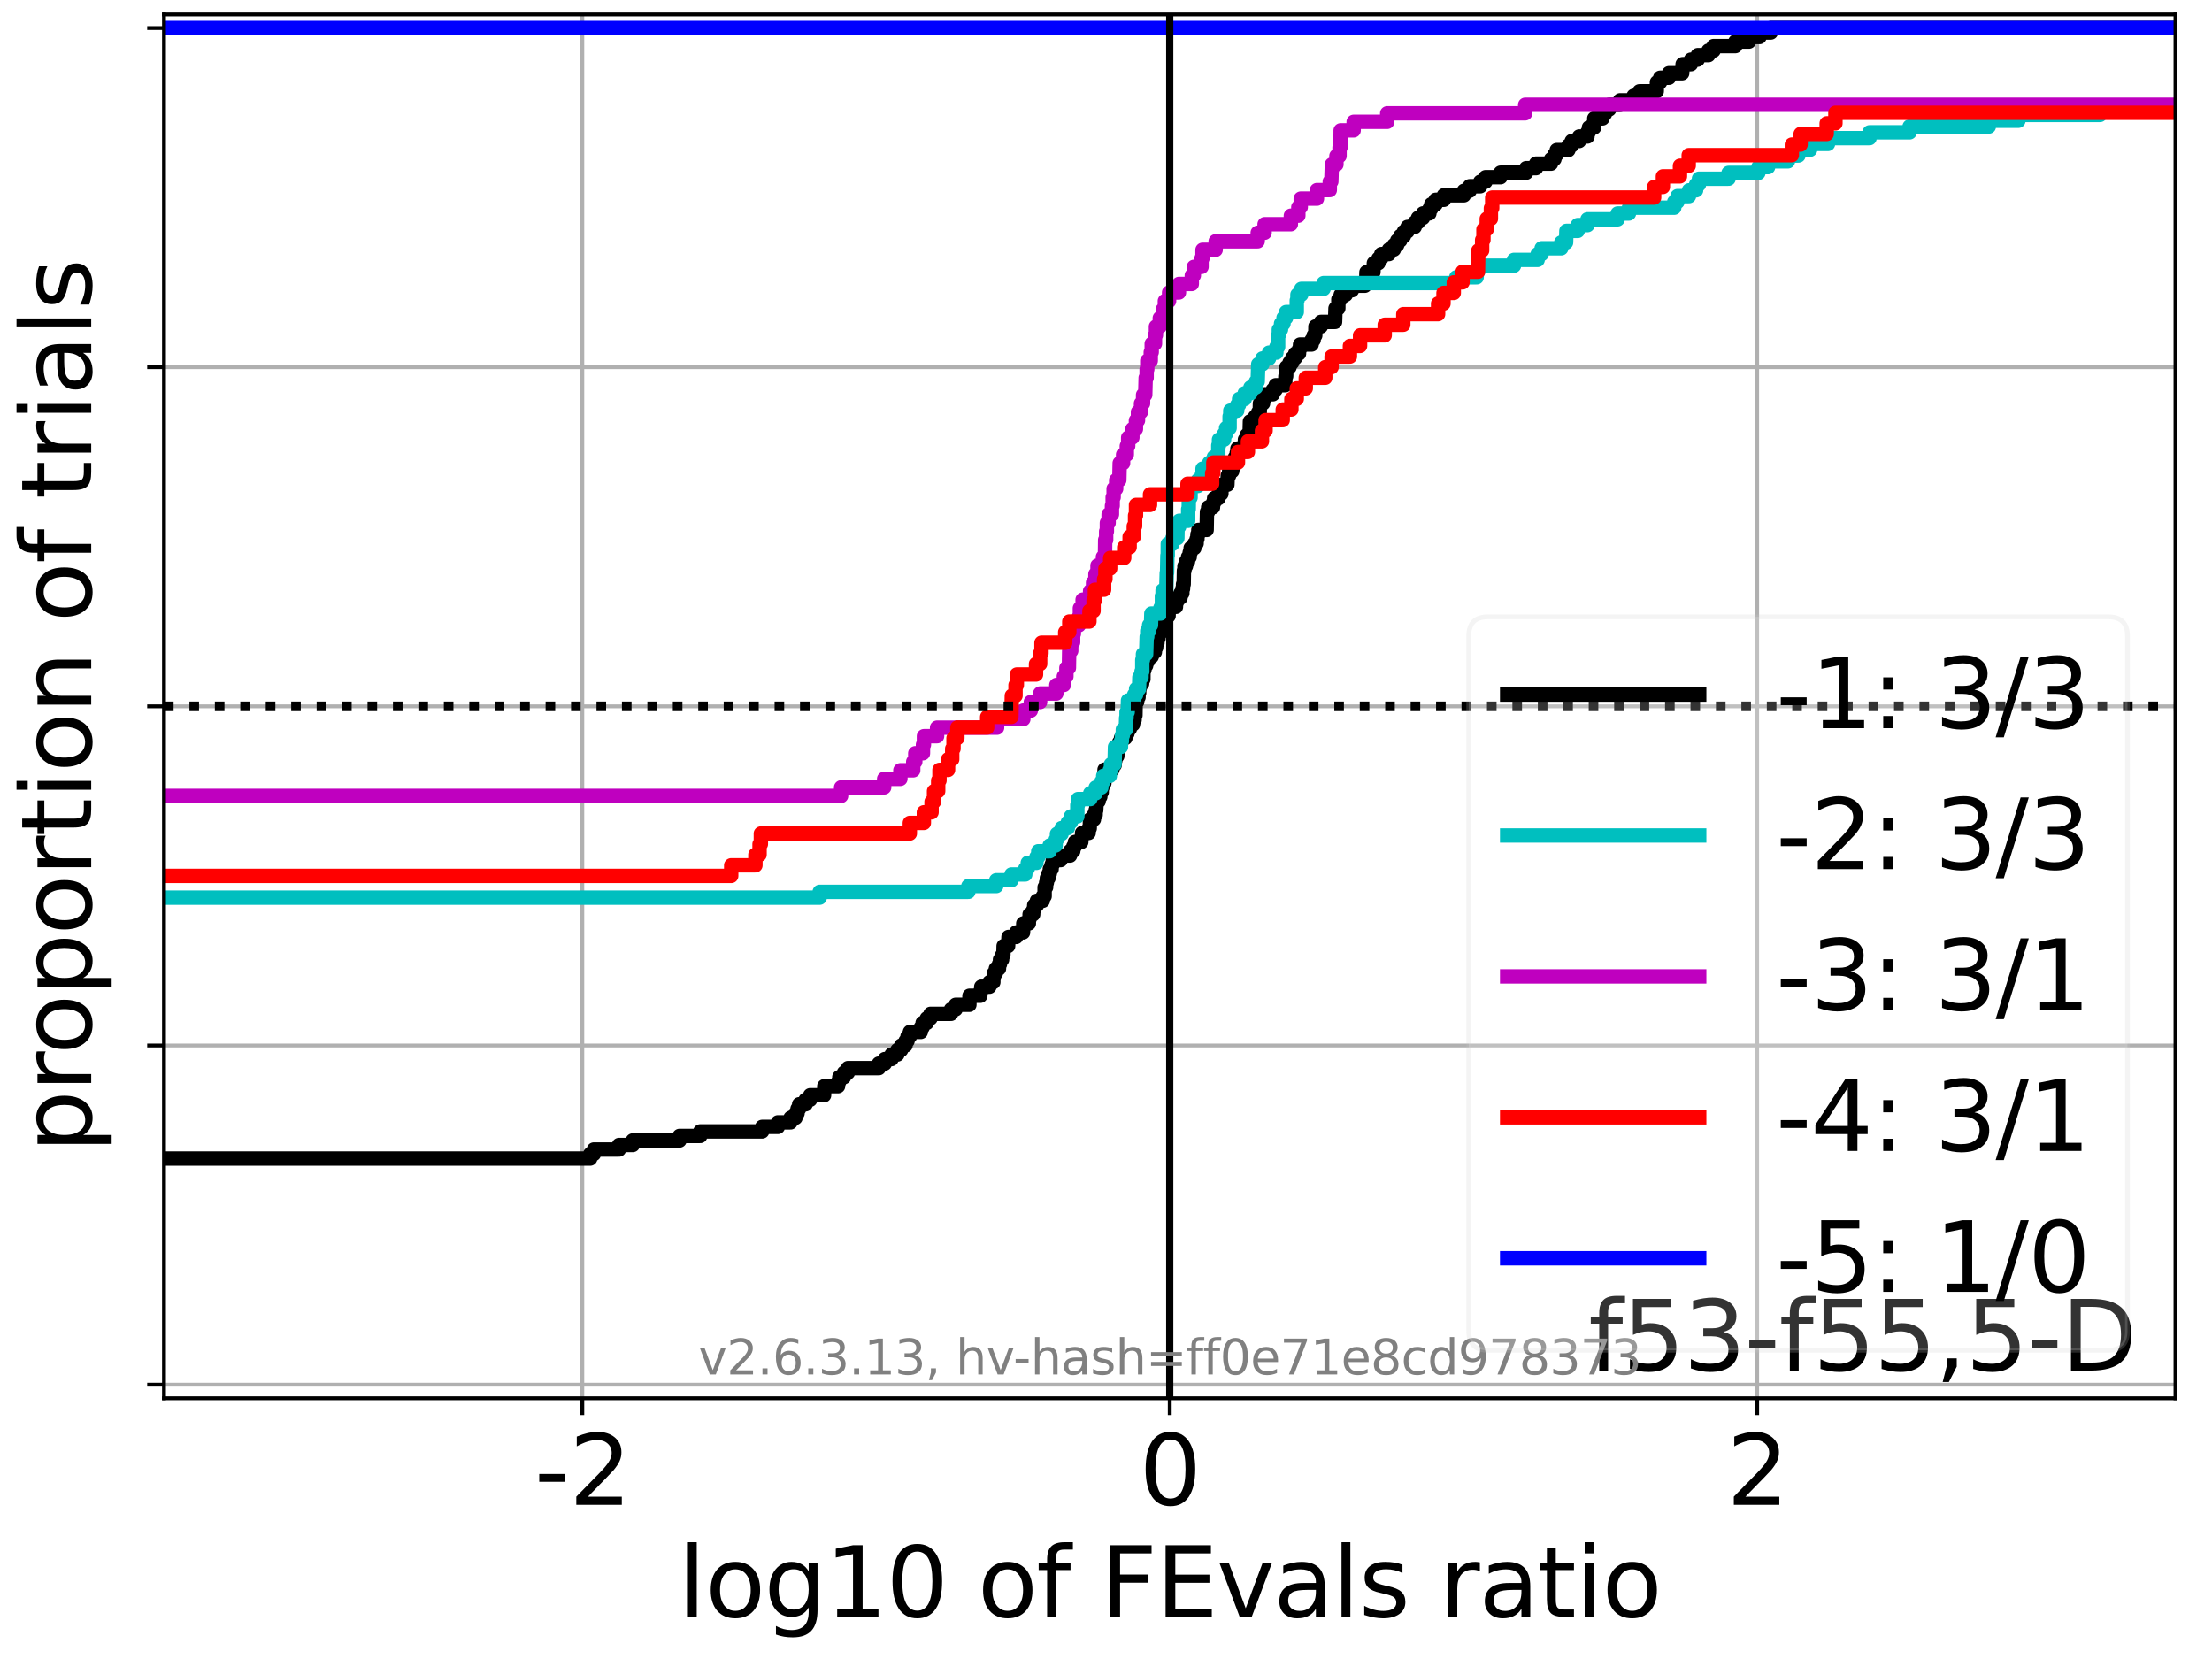 <?xml version="1.0" encoding="utf-8" standalone="no"?>
<!DOCTYPE svg PUBLIC "-//W3C//DTD SVG 1.1//EN"
  "http://www.w3.org/Graphics/SVG/1.1/DTD/svg11.dtd">
<svg xmlns:xlink="http://www.w3.org/1999/xlink" width="460.8pt" height="345.6pt" viewBox="0 0 460.8 345.6" xmlns="http://www.w3.org/2000/svg" version="1.1">
 <defs>
  <style type="text/css">*{stroke-linejoin: round; stroke-linecap: butt}</style>
 </defs>
 <g id="figure_1">
  <g id="patch_1">
   <path d="M 0 345.6 
L 460.8 345.6 
L 460.8 0 
L 0 0 
z
" style="fill: #ffffff"/>
  </g>
  <g id="axes_1">
   <g id="patch_2">
    <path d="M 34.16 291.28 
L 453.192 291.28 
L 453.192 3 
L 34.16 3 
z
" style="fill: #ffffff"/>
   </g>
   <g id="matplotlib.axis_1">
    <g id="xtick_1">
     <g id="line2d_1">
      <path d="M 121.305 291.28 
L 121.305 3 
" clip-path="url(#p9ff9b2aa3b)" style="fill: none; stroke: #b0b0b0; stroke-width: 0.8; stroke-linecap: square"/>
     </g>
     <g id="line2d_2">
      <defs>
       <path id="m006344c266" d="M 0 0 
L 0 3.5 
" style="stroke: #000000; stroke-width: 0.8"/>
      </defs>
      <g>
       <use xlink:href="#m006344c266" x="121.305" y="291.28" style="stroke: #000000; stroke-width: 0.8"/>
      </g>
     </g>
     <g id="text_1">
      <!-- -2 -->
      <g transform="translate(111.335 313.477)scale(0.2 -0.2)">
       <defs>
        <path id="DejaVuSans-2d" d="M 313 2009 
L 1997 2009 
L 1997 1497 
L 313 1497 
L 313 2009 
z
" transform="scale(0.016)"/>
        <path id="DejaVuSans-32" d="M 1228 531 
L 3431 531 
L 3431 0 
L 469 0 
L 469 531 
Q 828 903 1448 1529 
Q 2069 2156 2228 2338 
Q 2531 2678 2651 2914 
Q 2772 3150 2772 3378 
Q 2772 3750 2511 3984 
Q 2250 4219 1831 4219 
Q 1534 4219 1204 4116 
Q 875 4013 500 3803 
L 500 4441 
Q 881 4594 1212 4672 
Q 1544 4750 1819 4750 
Q 2544 4750 2975 4387 
Q 3406 4025 3406 3419 
Q 3406 3131 3298 2873 
Q 3191 2616 2906 2266 
Q 2828 2175 2409 1742 
Q 1991 1309 1228 531 
z
" transform="scale(0.016)"/>
       </defs>
       <use xlink:href="#DejaVuSans-2d"/>
       <use xlink:href="#DejaVuSans-32" x="36.084"/>
      </g>
     </g>
    </g>
    <g id="xtick_2">
     <g id="line2d_3">
      <path d="M 243.676 291.28 
L 243.676 3 
" clip-path="url(#p9ff9b2aa3b)" style="fill: none; stroke: #b0b0b0; stroke-width: 0.8; stroke-linecap: square"/>
     </g>
     <g id="line2d_4">
      <g>
       <use xlink:href="#m006344c266" x="243.676" y="291.28" style="stroke: #000000; stroke-width: 0.8"/>
      </g>
     </g>
     <g id="text_2">
      <!-- 0 -->
      <g transform="translate(237.314 313.477)scale(0.2 -0.2)">
       <defs>
        <path id="DejaVuSans-30" d="M 2034 4250 
Q 1547 4250 1301 3770 
Q 1056 3291 1056 2328 
Q 1056 1369 1301 889 
Q 1547 409 2034 409 
Q 2525 409 2770 889 
Q 3016 1369 3016 2328 
Q 3016 3291 2770 3770 
Q 2525 4250 2034 4250 
z
M 2034 4750 
Q 2819 4750 3233 4129 
Q 3647 3509 3647 2328 
Q 3647 1150 3233 529 
Q 2819 -91 2034 -91 
Q 1250 -91 836 529 
Q 422 1150 422 2328 
Q 422 3509 836 4129 
Q 1250 4750 2034 4750 
z
" transform="scale(0.016)"/>
       </defs>
       <use xlink:href="#DejaVuSans-30"/>
      </g>
     </g>
    </g>
    <g id="xtick_3">
     <g id="line2d_5">
      <path d="M 366.047 291.28 
L 366.047 3 
" clip-path="url(#p9ff9b2aa3b)" style="fill: none; stroke: #b0b0b0; stroke-width: 0.8; stroke-linecap: square"/>
     </g>
     <g id="line2d_6">
      <g>
       <use xlink:href="#m006344c266" x="366.047" y="291.28" style="stroke: #000000; stroke-width: 0.8"/>
      </g>
     </g>
     <g id="text_3">
      <!-- 2 -->
      <g transform="translate(359.684 313.477)scale(0.2 -0.2)">
       <use xlink:href="#DejaVuSans-32"/>
      </g>
     </g>
    </g>
    <g id="text_4">
     <!-- log10 of FEvals ratio -->
     <g transform="translate(141.371 336.833)scale(0.2 -0.2)">
      <defs>
       <path id="DejaVuSans-6c" d="M 603 4863 
L 1178 4863 
L 1178 0 
L 603 0 
L 603 4863 
z
" transform="scale(0.016)"/>
       <path id="DejaVuSans-6f" d="M 1959 3097 
Q 1497 3097 1228 2736 
Q 959 2375 959 1747 
Q 959 1119 1226 758 
Q 1494 397 1959 397 
Q 2419 397 2687 759 
Q 2956 1122 2956 1747 
Q 2956 2369 2687 2733 
Q 2419 3097 1959 3097 
z
M 1959 3584 
Q 2709 3584 3137 3096 
Q 3566 2609 3566 1747 
Q 3566 888 3137 398 
Q 2709 -91 1959 -91 
Q 1206 -91 779 398 
Q 353 888 353 1747 
Q 353 2609 779 3096 
Q 1206 3584 1959 3584 
z
" transform="scale(0.016)"/>
       <path id="DejaVuSans-67" d="M 2906 1791 
Q 2906 2416 2648 2759 
Q 2391 3103 1925 3103 
Q 1463 3103 1205 2759 
Q 947 2416 947 1791 
Q 947 1169 1205 825 
Q 1463 481 1925 481 
Q 2391 481 2648 825 
Q 2906 1169 2906 1791 
z
M 3481 434 
Q 3481 -459 3084 -895 
Q 2688 -1331 1869 -1331 
Q 1566 -1331 1297 -1286 
Q 1028 -1241 775 -1147 
L 775 -588 
Q 1028 -725 1275 -790 
Q 1522 -856 1778 -856 
Q 2344 -856 2625 -561 
Q 2906 -266 2906 331 
L 2906 616 
Q 2728 306 2450 153 
Q 2172 0 1784 0 
Q 1141 0 747 490 
Q 353 981 353 1791 
Q 353 2603 747 3093 
Q 1141 3584 1784 3584 
Q 2172 3584 2450 3431 
Q 2728 3278 2906 2969 
L 2906 3500 
L 3481 3500 
L 3481 434 
z
" transform="scale(0.016)"/>
       <path id="DejaVuSans-31" d="M 794 531 
L 1825 531 
L 1825 4091 
L 703 3866 
L 703 4441 
L 1819 4666 
L 2450 4666 
L 2450 531 
L 3481 531 
L 3481 0 
L 794 0 
L 794 531 
z
" transform="scale(0.016)"/>
       <path id="DejaVuSans-20" transform="scale(0.016)"/>
       <path id="DejaVuSans-66" d="M 2375 4863 
L 2375 4384 
L 1825 4384 
Q 1516 4384 1395 4259 
Q 1275 4134 1275 3809 
L 1275 3500 
L 2222 3500 
L 2222 3053 
L 1275 3053 
L 1275 0 
L 697 0 
L 697 3053 
L 147 3053 
L 147 3500 
L 697 3500 
L 697 3744 
Q 697 4328 969 4595 
Q 1241 4863 1831 4863 
L 2375 4863 
z
" transform="scale(0.016)"/>
       <path id="DejaVuSans-46" d="M 628 4666 
L 3309 4666 
L 3309 4134 
L 1259 4134 
L 1259 2759 
L 3109 2759 
L 3109 2228 
L 1259 2228 
L 1259 0 
L 628 0 
L 628 4666 
z
" transform="scale(0.016)"/>
       <path id="DejaVuSans-45" d="M 628 4666 
L 3578 4666 
L 3578 4134 
L 1259 4134 
L 1259 2753 
L 3481 2753 
L 3481 2222 
L 1259 2222 
L 1259 531 
L 3634 531 
L 3634 0 
L 628 0 
L 628 4666 
z
" transform="scale(0.016)"/>
       <path id="DejaVuSans-76" d="M 191 3500 
L 800 3500 
L 1894 563 
L 2988 3500 
L 3597 3500 
L 2284 0 
L 1503 0 
L 191 3500 
z
" transform="scale(0.016)"/>
       <path id="DejaVuSans-61" d="M 2194 1759 
Q 1497 1759 1228 1600 
Q 959 1441 959 1056 
Q 959 750 1161 570 
Q 1363 391 1709 391 
Q 2188 391 2477 730 
Q 2766 1069 2766 1631 
L 2766 1759 
L 2194 1759 
z
M 3341 1997 
L 3341 0 
L 2766 0 
L 2766 531 
Q 2569 213 2275 61 
Q 1981 -91 1556 -91 
Q 1019 -91 701 211 
Q 384 513 384 1019 
Q 384 1609 779 1909 
Q 1175 2209 1959 2209 
L 2766 2209 
L 2766 2266 
Q 2766 2663 2505 2880 
Q 2244 3097 1772 3097 
Q 1472 3097 1187 3025 
Q 903 2953 641 2809 
L 641 3341 
Q 956 3463 1253 3523 
Q 1550 3584 1831 3584 
Q 2591 3584 2966 3190 
Q 3341 2797 3341 1997 
z
" transform="scale(0.016)"/>
       <path id="DejaVuSans-73" d="M 2834 3397 
L 2834 2853 
Q 2591 2978 2328 3040 
Q 2066 3103 1784 3103 
Q 1356 3103 1142 2972 
Q 928 2841 928 2578 
Q 928 2378 1081 2264 
Q 1234 2150 1697 2047 
L 1894 2003 
Q 2506 1872 2764 1633 
Q 3022 1394 3022 966 
Q 3022 478 2636 193 
Q 2250 -91 1575 -91 
Q 1294 -91 989 -36 
Q 684 19 347 128 
L 347 722 
Q 666 556 975 473 
Q 1284 391 1588 391 
Q 1994 391 2212 530 
Q 2431 669 2431 922 
Q 2431 1156 2273 1281 
Q 2116 1406 1581 1522 
L 1381 1569 
Q 847 1681 609 1914 
Q 372 2147 372 2553 
Q 372 3047 722 3315 
Q 1072 3584 1716 3584 
Q 2034 3584 2315 3537 
Q 2597 3491 2834 3397 
z
" transform="scale(0.016)"/>
       <path id="DejaVuSans-72" d="M 2631 2963 
Q 2534 3019 2420 3045 
Q 2306 3072 2169 3072 
Q 1681 3072 1420 2755 
Q 1159 2438 1159 1844 
L 1159 0 
L 581 0 
L 581 3500 
L 1159 3500 
L 1159 2956 
Q 1341 3275 1631 3429 
Q 1922 3584 2338 3584 
Q 2397 3584 2469 3576 
Q 2541 3569 2628 3553 
L 2631 2963 
z
" transform="scale(0.016)"/>
       <path id="DejaVuSans-74" d="M 1172 4494 
L 1172 3500 
L 2356 3500 
L 2356 3053 
L 1172 3053 
L 1172 1153 
Q 1172 725 1289 603 
Q 1406 481 1766 481 
L 2356 481 
L 2356 0 
L 1766 0 
Q 1100 0 847 248 
Q 594 497 594 1153 
L 594 3053 
L 172 3053 
L 172 3500 
L 594 3500 
L 594 4494 
L 1172 4494 
z
" transform="scale(0.016)"/>
       <path id="DejaVuSans-69" d="M 603 3500 
L 1178 3500 
L 1178 0 
L 603 0 
L 603 3500 
z
M 603 4863 
L 1178 4863 
L 1178 4134 
L 603 4134 
L 603 4863 
z
" transform="scale(0.016)"/>
      </defs>
      <use xlink:href="#DejaVuSans-6c"/>
      <use xlink:href="#DejaVuSans-6f" x="27.783"/>
      <use xlink:href="#DejaVuSans-67" x="88.965"/>
      <use xlink:href="#DejaVuSans-31" x="152.441"/>
      <use xlink:href="#DejaVuSans-30" x="216.064"/>
      <use xlink:href="#DejaVuSans-20" x="279.688"/>
      <use xlink:href="#DejaVuSans-6f" x="311.475"/>
      <use xlink:href="#DejaVuSans-66" x="372.656"/>
      <use xlink:href="#DejaVuSans-20" x="407.861"/>
      <use xlink:href="#DejaVuSans-46" x="439.648"/>
      <use xlink:href="#DejaVuSans-45" x="497.168"/>
      <use xlink:href="#DejaVuSans-76" x="560.352"/>
      <use xlink:href="#DejaVuSans-61" x="619.531"/>
      <use xlink:href="#DejaVuSans-6c" x="680.811"/>
      <use xlink:href="#DejaVuSans-73" x="708.594"/>
      <use xlink:href="#DejaVuSans-20" x="760.693"/>
      <use xlink:href="#DejaVuSans-72" x="792.48"/>
      <use xlink:href="#DejaVuSans-61" x="833.594"/>
      <use xlink:href="#DejaVuSans-74" x="894.873"/>
      <use xlink:href="#DejaVuSans-69" x="934.082"/>
      <use xlink:href="#DejaVuSans-6f" x="961.865"/>
     </g>
    </g>
   </g>
   <g id="matplotlib.axis_2">
    <g id="ytick_1">
     <g id="line2d_7">
      <path d="M 34.16 288.454 
L 453.192 288.454 
" clip-path="url(#p9ff9b2aa3b)" style="fill: none; stroke: #b0b0b0; stroke-width: 0.8; stroke-linecap: square"/>
     </g>
     <g id="line2d_8">
      <defs>
       <path id="me15beb8b74" d="M 0 0 
L -3.5 0 
" style="stroke: #000000; stroke-width: 0.8"/>
      </defs>
      <g>
       <use xlink:href="#me15beb8b74" x="34.16" y="288.454" style="stroke: #000000; stroke-width: 0.8"/>
      </g>
     </g>
    </g>
    <g id="ytick_2">
     <g id="line2d_9">
      <path d="M 34.16 217.797 
L 453.192 217.797 
" clip-path="url(#p9ff9b2aa3b)" style="fill: none; stroke: #b0b0b0; stroke-width: 0.8; stroke-linecap: square"/>
     </g>
     <g id="line2d_10">
      <g>
       <use xlink:href="#me15beb8b74" x="34.16" y="217.797" style="stroke: #000000; stroke-width: 0.8"/>
      </g>
     </g>
    </g>
    <g id="ytick_3">
     <g id="line2d_11">
      <path d="M 34.16 147.14 
L 453.192 147.14 
" clip-path="url(#p9ff9b2aa3b)" style="fill: none; stroke: #b0b0b0; stroke-width: 0.8; stroke-linecap: square"/>
     </g>
     <g id="line2d_12">
      <g>
       <use xlink:href="#me15beb8b74" x="34.16" y="147.14" style="stroke: #000000; stroke-width: 0.8"/>
      </g>
     </g>
    </g>
    <g id="ytick_4">
     <g id="line2d_13">
      <path d="M 34.16 76.483 
L 453.192 76.483 
" clip-path="url(#p9ff9b2aa3b)" style="fill: none; stroke: #b0b0b0; stroke-width: 0.8; stroke-linecap: square"/>
     </g>
     <g id="line2d_14">
      <g>
       <use xlink:href="#me15beb8b74" x="34.16" y="76.483" style="stroke: #000000; stroke-width: 0.8"/>
      </g>
     </g>
    </g>
    <g id="ytick_5">
     <g id="line2d_15">
      <path d="M 34.16 5.826 
L 453.192 5.826 
" clip-path="url(#p9ff9b2aa3b)" style="fill: none; stroke: #b0b0b0; stroke-width: 0.8; stroke-linecap: square"/>
     </g>
     <g id="line2d_16">
      <g>
       <use xlink:href="#me15beb8b74" x="34.16" y="5.826" style="stroke: #000000; stroke-width: 0.8"/>
      </g>
     </g>
    </g>
    <g id="text_5">
     <!-- proportion of trials -->
     <g transform="translate(19.001 240.146)rotate(-90)scale(0.2 -0.2)">
      <defs>
       <path id="DejaVuSans-70" d="M 1159 525 
L 1159 -1331 
L 581 -1331 
L 581 3500 
L 1159 3500 
L 1159 2969 
Q 1341 3281 1617 3432 
Q 1894 3584 2278 3584 
Q 2916 3584 3314 3078 
Q 3713 2572 3713 1747 
Q 3713 922 3314 415 
Q 2916 -91 2278 -91 
Q 1894 -91 1617 61 
Q 1341 213 1159 525 
z
M 3116 1747 
Q 3116 2381 2855 2742 
Q 2594 3103 2138 3103 
Q 1681 3103 1420 2742 
Q 1159 2381 1159 1747 
Q 1159 1113 1420 752 
Q 1681 391 2138 391 
Q 2594 391 2855 752 
Q 3116 1113 3116 1747 
z
" transform="scale(0.016)"/>
       <path id="DejaVuSans-6e" d="M 3513 2113 
L 3513 0 
L 2938 0 
L 2938 2094 
Q 2938 2591 2744 2837 
Q 2550 3084 2163 3084 
Q 1697 3084 1428 2787 
Q 1159 2491 1159 1978 
L 1159 0 
L 581 0 
L 581 3500 
L 1159 3500 
L 1159 2956 
Q 1366 3272 1645 3428 
Q 1925 3584 2291 3584 
Q 2894 3584 3203 3211 
Q 3513 2838 3513 2113 
z
" transform="scale(0.016)"/>
      </defs>
      <use xlink:href="#DejaVuSans-70"/>
      <use xlink:href="#DejaVuSans-72" x="63.477"/>
      <use xlink:href="#DejaVuSans-6f" x="102.34"/>
      <use xlink:href="#DejaVuSans-70" x="163.521"/>
      <use xlink:href="#DejaVuSans-6f" x="226.998"/>
      <use xlink:href="#DejaVuSans-72" x="288.18"/>
      <use xlink:href="#DejaVuSans-74" x="329.293"/>
      <use xlink:href="#DejaVuSans-69" x="368.502"/>
      <use xlink:href="#DejaVuSans-6f" x="396.285"/>
      <use xlink:href="#DejaVuSans-6e" x="457.467"/>
      <use xlink:href="#DejaVuSans-20" x="520.846"/>
      <use xlink:href="#DejaVuSans-6f" x="552.633"/>
      <use xlink:href="#DejaVuSans-66" x="613.814"/>
      <use xlink:href="#DejaVuSans-20" x="649.02"/>
      <use xlink:href="#DejaVuSans-74" x="680.807"/>
      <use xlink:href="#DejaVuSans-72" x="720.016"/>
      <use xlink:href="#DejaVuSans-69" x="761.129"/>
      <use xlink:href="#DejaVuSans-61" x="788.912"/>
      <use xlink:href="#DejaVuSans-6c" x="850.191"/>
      <use xlink:href="#DejaVuSans-73" x="877.975"/>
     </g>
    </g>
   </g>
   <g id="line2d_17">
    <path d="M 34.16 241.349 
L 122.95 241.349 
L 122.95 240.407 
L 123.714 240.407 
L 123.714 239.465 
L 128.95 239.465 
L 128.95 238.523 
L 131.815 238.523 
L 131.815 237.581 
L 141.557 237.581 
L 141.557 236.639 
L 145.876 236.639 
L 145.876 235.697 
L 158.768 235.697 
L 158.768 234.755 
L 162.044 234.755 
L 162.044 233.812 
L 164.682 233.812 
L 164.682 232.87 
L 165.716 232.87 
L 165.716 231.928 
L 166.14 231.928 
L 166.14 230.986 
L 166.481 230.986 
L 166.481 230.044 
L 167.828 230.044 
L 167.828 229.102 
L 168.778 229.102 
L 168.778 228.16 
L 171.673 228.16 
L 171.717 226.276 
L 174.582 226.276 
L 174.582 225.334 
L 174.846 225.334 
L 174.846 224.392 
L 175.826 224.392 
L 175.826 223.449 
L 176.646 223.449 
L 176.646 222.507 
L 183.078 222.507 
L 183.078 221.565 
L 184.324 221.565 
L 184.324 220.623 
L 185.717 220.623 
L 185.717 219.681 
L 186.949 219.681 
L 186.949 218.739 
L 187.723 218.739 
L 187.723 217.797 
L 188.643 217.797 
L 188.643 216.855 
L 189.056 216.855 
L 189.056 215.913 
L 189.556 215.913 
L 189.556 214.971 
L 191.819 214.971 
L 191.819 214.028 
L 192.194 214.028 
L 192.194 213.086 
L 193.076 213.086 
L 193.076 212.144 
L 193.841 212.144 
L 193.841 211.202 
L 198.116 211.202 
L 198.116 210.26 
L 199.076 210.26 
L 199.076 209.318 
L 201.941 209.318 
L 201.961 207.434 
L 204.223 207.434 
L 204.223 206.492 
L 204.411 206.492 
L 204.411 205.55 
L 206.114 205.55 
L 206.114 204.608 
L 206.934 204.608 
L 206.934 203.665 
L 207.049 203.665 
L 207.049 202.723 
L 207.454 202.723 
L 207.454 201.781 
L 208.106 201.781 
L 208.106 200.839 
L 208.319 200.839 
L 208.319 199.897 
L 208.758 199.897 
L 208.758 198.955 
L 209.026 198.955 
L 209.068 197.071 
L 210.011 197.071 
L 210.092 195.187 
L 211.684 195.187 
L 211.684 194.245 
L 213.122 194.245 
L 213.164 192.36 
L 214.331 192.36 
L 214.331 191.418 
L 214.483 191.418 
L 214.483 190.476 
L 215.235 190.476 
L 215.235 189.534 
L 215.442 189.534 
L 215.442 188.592 
L 216.002 188.592 
L 216.002 187.65 
L 217.237 187.65 
L 217.237 186.708 
L 217.613 186.708 
L 217.613 184.824 
L 217.925 184.824 
L 217.925 183.882 
L 218.08 183.882 
L 218.08 182.939 
L 218.427 182.939 
L 218.427 181.997 
L 218.69 181.997 
L 218.69 181.055 
L 219.071 181.055 
L 219.071 180.113 
L 219.3 180.113 
L 219.3 179.171 
L 220.951 179.171 
L 220.951 178.229 
L 222.915 178.229 
L 222.915 177.287 
L 223.589 177.287 
L 223.589 176.345 
L 223.925 176.345 
L 223.925 175.403 
L 225.257 175.403 
L 225.257 174.461 
L 225.411 174.461 
L 225.411 173.519 
L 226.791 173.519 
L 226.791 172.576 
L 227.009 172.576 
L 227.069 170.692 
L 227.889 170.692 
L 227.889 169.75 
L 228.244 169.75 
L 228.244 168.808 
L 228.36 168.808 
L 228.45 166.924 
L 228.866 166.924 
L 228.866 165.982 
L 229.215 165.982 
L 229.215 165.04 
L 229.507 165.04 
L 229.507 164.098 
L 229.648 164.098 
L 229.648 163.156 
L 230.061 163.156 
L 230.102 160.329 
L 231.735 160.329 
L 231.735 159.387 
L 232.205 159.387 
L 232.205 158.445 
L 232.341 158.445 
L 232.341 157.503 
L 232.76 157.503 
L 232.8 155.619 
L 233.133 155.619 
L 233.133 154.677 
L 233.525 154.677 
L 233.525 153.735 
L 234.45 153.735 
L 234.45 152.793 
L 234.867 152.793 
L 234.867 151.85 
L 235.365 151.85 
L 235.365 150.908 
L 236.032 150.908 
L 236.032 149.966 
L 236.358 149.966 
L 236.358 149.024 
L 236.533 149.024 
L 236.579 146.198 
L 236.896 146.198 
L 236.896 145.256 
L 237.178 145.256 
L 237.178 144.314 
L 237.316 144.314 
L 237.316 143.372 
L 237.439 143.372 
L 237.439 142.43 
L 237.926 142.43 
L 237.926 141.487 
L 238.192 141.487 
L 238.203 139.603 
L 238.394 139.603 
L 238.394 138.661 
L 238.76 138.661 
L 238.76 137.719 
L 239.168 137.719 
L 239.168 136.777 
L 239.933 136.777 
L 239.933 135.835 
L 240.582 135.835 
L 240.582 134.893 
L 240.851 134.893 
L 240.851 133.951 
L 241.121 133.951 
L 241.121 133.009 
L 241.346 133.009 
L 241.346 132.067 
L 241.626 132.067 
L 241.626 131.124 
L 241.77 131.124 
L 241.843 129.24 
L 242.814 129.24 
L 242.814 128.298 
L 243.439 128.298 
L 243.439 127.356 
L 243.579 127.356 
L 243.579 126.414 
L 244.972 126.414 
L 244.972 125.472 
L 245.169 125.472 
L 245.169 124.53 
L 245.924 124.53 
L 245.924 123.588 
L 246.304 123.588 
L 246.304 122.646 
L 246.445 122.646 
L 246.445 121.704 
L 246.582 121.704 
L 246.63 118.877 
L 246.744 118.877 
L 246.744 117.935 
L 247.058 117.935 
L 247.058 116.993 
L 247.481 116.993 
L 247.481 116.051 
L 247.833 116.051 
L 247.833 115.109 
L 248.034 115.109 
L 248.034 114.167 
L 248.814 114.167 
L 248.814 113.225 
L 249.279 113.225 
L 249.279 112.283 
L 249.447 112.283 
L 249.447 111.341 
L 249.633 111.341 
L 249.633 110.398 
L 251.368 110.398 
L 251.434 106.63 
L 251.68 106.63 
L 251.68 105.688 
L 252.689 105.688 
L 252.689 104.746 
L 252.922 104.746 
L 252.922 103.804 
L 253.835 103.804 
L 253.835 102.862 
L 254.436 102.862 
L 254.478 100.978 
L 255.686 100.978 
L 255.756 99.093 
L 256.046 99.093 
L 256.046 98.151 
L 256.698 98.151 
L 256.698 97.209 
L 257.047 97.209 
L 257.047 96.267 
L 257.25 96.267 
L 257.25 95.325 
L 257.621 95.325 
L 257.621 94.383 
L 257.776 94.383 
L 257.776 93.441 
L 259.189 93.441 
L 259.189 92.499 
L 259.349 92.499 
L 259.349 91.557 
L 259.741 91.557 
L 259.741 90.615 
L 260.312 90.615 
L 260.38 87.788 
L 261.422 87.788 
L 261.422 86.846 
L 262.095 86.846 
L 262.095 85.904 
L 262.424 85.904 
L 262.466 84.02 
L 263.129 84.02 
L 263.129 83.078 
L 263.508 83.078 
L 263.508 82.136 
L 265.155 82.136 
L 265.155 81.194 
L 265.74 81.194 
L 265.74 80.252 
L 267.729 80.252 
L 267.777 78.367 
L 267.933 78.367 
L 267.974 76.483 
L 268.638 76.483 
L 268.638 75.541 
L 269.188 75.541 
L 269.188 74.599 
L 269.822 74.599 
L 269.822 73.657 
L 270.611 73.657 
L 270.611 72.715 
L 270.821 72.715 
L 270.821 71.773 
L 273.237 71.773 
L 273.237 70.831 
L 273.655 70.831 
L 273.655 69.888 
L 273.992 69.888 
L 274.033 68.004 
L 275.167 68.004 
L 275.167 67.062 
L 278.121 67.062 
L 278.21 64.236 
L 278.798 64.236 
L 278.808 62.352 
L 279.296 62.352 
L 279.296 61.41 
L 280.347 61.41 
L 280.347 60.468 
L 281.642 60.468 
L 281.642 59.525 
L 284.317 59.525 
L 284.317 58.583 
L 284.609 58.583 
L 284.657 56.699 
L 286.11 56.699 
L 286.198 54.815 
L 287.151 54.815 
L 287.151 53.873 
L 287.739 53.873 
L 287.739 52.931 
L 289.335 52.931 
L 289.335 51.989 
L 290.376 51.989 
L 290.376 51.047 
L 291.065 51.047 
L 291.065 50.105 
L 291.707 50.105 
L 291.707 49.162 
L 292.478 49.162 
L 292.478 48.22 
L 293.21 48.22 
L 293.21 47.278 
L 294.711 47.278 
L 294.711 46.336 
L 295.399 46.336 
L 295.399 45.394 
L 296.435 45.394 
L 296.435 44.452 
L 297.766 44.452 
L 297.766 43.51 
L 298.145 43.51 
L 298.145 42.568 
L 299.076 42.568 
L 299.076 41.626 
L 300.783 41.626 
L 300.783 40.684 
L 304.965 40.684 
L 304.965 39.742 
L 306.158 39.742 
L 306.158 38.799 
L 308.365 38.799 
L 308.365 37.857 
L 309.459 37.857 
L 309.459 36.915 
L 312.589 36.915 
L 312.589 35.973 
L 317.93 35.973 
L 317.93 35.031 
L 319.983 35.031 
L 319.983 34.089 
L 323.113 34.089 
L 323.113 33.147 
L 323.824 33.147 
L 323.824 32.205 
L 324.294 32.205 
L 324.294 31.263 
L 326.723 31.263 
L 326.723 30.321 
L 327.423 30.321 
L 327.423 29.379 
L 328.972 29.379 
L 328.972 28.436 
L 330.702 28.436 
L 330.702 27.494 
L 331.007 27.494 
L 331.007 26.552 
L 332.102 26.552 
L 332.115 24.668 
L 333.832 24.668 
L 333.832 23.726 
L 334.348 23.726 
L 334.348 22.784 
L 335.245 22.784 
L 335.245 21.842 
L 337.477 21.842 
L 337.477 20.9 
L 340.324 20.9 
L 340.324 19.958 
L 341.532 19.958 
L 341.532 19.016 
L 345.127 19.016 
L 345.168 17.131 
L 345.842 17.131 
L 345.842 16.189 
L 347.678 16.189 
L 347.678 15.247 
L 350.432 15.247 
L 350.52 13.363 
L 352.25 13.363 
L 352.25 12.421 
L 353.663 12.421 
L 353.663 11.479 
L 355.896 11.479 
L 355.896 10.537 
L 356.967 10.537 
L 356.967 9.595 
L 361.511 9.595 
L 361.511 8.653 
L 364.345 8.653 
L 364.345 7.71 
L 366.533 7.71 
L 366.533 6.768 
L 368.901 6.768 
L 368.901 5.826 
L 453.192 5.826 
L 453.192 5.826 
" clip-path="url(#p9ff9b2aa3b)" style="fill: none; stroke: #000000; stroke-width: 3; stroke-linecap: square"/>
   </g>
   <g id="line2d_18">
    <path clip-path="url(#p9ff9b2aa3b)" style="fill: none; stroke: #000000; stroke-width: 3; stroke-linecap: square"/>
   </g>
   <g id="line2d_19">
    <path d="M 34.16 186.998 
L 170.753 186.998 
L 170.753 185.79 
L 201.724 185.79 
L 201.724 184.582 
L 207.538 184.582 
L 207.538 183.374 
L 210.705 183.374 
L 210.705 182.166 
L 213.585 182.166 
L 213.585 180.959 
L 214.097 180.959 
L 214.097 179.751 
L 215.906 179.751 
L 215.906 178.543 
L 216.289 178.543 
L 216.289 177.335 
L 218.657 177.335 
L 218.657 176.127 
L 219.911 176.127 
L 219.911 174.92 
L 220.181 174.92 
L 220.181 173.712 
L 221.15 173.712 
L 221.15 172.504 
L 222.446 172.504 
L 222.446 171.296 
L 223.078 171.296 
L 223.078 170.088 
L 224.429 170.088 
L 224.429 167.673 
L 224.569 167.673 
L 224.569 166.465 
L 227.113 166.465 
L 227.113 165.257 
L 228.26 165.257 
L 228.26 164.049 
L 229.434 164.049 
L 229.434 162.842 
L 229.818 162.842 
L 229.818 161.634 
L 231.2 161.634 
L 231.2 160.426 
L 231.427 160.426 
L 231.427 159.218 
L 232.186 159.218 
L 232.277 155.595 
L 233.521 155.595 
L 233.521 154.387 
L 233.709 154.387 
L 233.709 153.179 
L 233.905 153.179 
L 233.905 151.971 
L 234.529 151.971 
L 234.597 149.556 
L 234.679 149.556 
L 234.679 148.348 
L 234.913 148.348 
L 234.981 145.932 
L 236.272 145.932 
L 236.272 144.724 
L 236.672 144.724 
L 236.672 143.517 
L 237.28 143.517 
L 237.349 141.101 
L 237.796 141.101 
L 237.796 139.893 
L 237.958 139.893 
L 237.958 137.478 
L 238.098 137.478 
L 238.098 136.27 
L 238.765 136.27 
L 238.872 132.646 
L 238.993 132.646 
L 238.993 131.438 
L 239.377 131.438 
L 239.377 130.231 
L 239.773 130.231 
L 239.842 127.815 
L 241.744 127.815 
L 241.744 126.607 
L 242.044 126.607 
L 242.044 124.192 
L 242.184 124.192 
L 242.184 122.984 
L 242.948 122.984 
L 243.052 119.36 
L 243.121 119.36 
L 243.192 115.737 
L 243.261 115.737 
L 243.268 113.321 
L 244.237 113.321 
L 244.237 112.114 
L 245.269 112.114 
L 245.307 109.698 
L 245.653 109.698 
L 245.653 108.49 
L 247.516 108.49 
L 247.516 106.074 
L 247.628 106.074 
L 247.656 103.659 
L 248.011 103.659 
L 248.02 101.243 
L 249.544 101.243 
L 249.544 100.035 
L 250.379 100.035 
L 250.379 98.828 
L 250.513 98.828 
L 250.513 97.62 
L 251.903 97.62 
L 251.903 96.412 
L 252.872 96.412 
L 252.872 95.204 
L 253.792 95.204 
L 253.792 92.789 
L 253.932 92.789 
L 253.932 91.581 
L 255.006 91.581 
L 255.006 90.373 
L 255.417 90.373 
L 255.417 89.165 
L 256.151 89.165 
L 256.151 86.75 
L 256.291 86.75 
L 256.291 85.542 
L 257.737 85.542 
L 257.737 84.334 
L 258.121 84.334 
L 258.121 83.126 
L 259.295 83.126 
L 259.295 81.918 
L 260.489 81.918 
L 260.489 80.71 
L 261.616 80.71 
L 261.616 79.503 
L 262 79.503 
L 262.107 75.879 
L 262.982 75.879 
L 262.982 74.671 
L 264.367 74.671 
L 264.367 73.464 
L 265.891 73.464 
L 265.891 72.256 
L 266.261 72.256 
L 266.261 69.84 
L 266.401 69.84 
L 266.401 68.632 
L 266.86 68.632 
L 266.86 67.425 
L 267.379 67.425 
L 267.379 66.217 
L 267.921 66.217 
L 267.921 65.009 
L 270.139 65.009 
L 270.139 62.593 
L 270.279 62.593 
L 270.279 61.386 
L 271.088 61.386 
L 271.088 60.178 
L 275.728 60.178 
L 275.728 58.97 
L 303.365 58.97 
L 303.365 57.762 
L 307.618 57.762 
L 307.618 56.554 
L 307.945 56.554 
L 307.945 55.346 
L 315.389 55.346 
L 315.389 54.139 
L 320.318 54.139 
L 320.318 52.931 
L 321.147 52.931 
L 321.147 51.723 
L 325.234 51.723 
L 325.234 50.515 
L 326.242 50.515 
L 326.31 48.1 
L 328.666 48.1 
L 328.666 46.892 
L 330.706 46.892 
L 330.706 45.684 
L 336.982 45.684 
L 336.982 44.476 
L 339.34 44.476 
L 339.34 43.268 
L 348.775 43.268 
L 348.775 42.061 
L 349.45 42.061 
L 349.45 40.853 
L 351.852 40.853 
L 351.852 39.645 
L 353.329 39.645 
L 353.329 38.437 
L 353.927 38.437 
L 353.927 37.229 
L 360.088 37.229 
L 360.088 36.022 
L 366.3 36.022 
L 366.3 34.814 
L 368.327 34.814 
L 368.327 33.606 
L 372.461 33.606 
L 372.461 32.398 
L 374.649 32.398 
L 374.649 31.19 
L 377.084 31.19 
L 377.084 29.982 
L 380.809 29.982 
L 380.809 28.775 
L 389.457 28.775 
L 389.457 27.567 
L 397.805 27.567 
L 397.805 26.359 
L 414.31 26.359 
L 414.31 25.151 
L 420.47 25.151 
L 420.47 23.943 
L 437.466 23.943 
L 437.466 22.736 
L 453.192 22.736 
L 453.192 22.736 
" clip-path="url(#p9ff9b2aa3b)" style="fill: none; stroke: #00bfbf; stroke-width: 3; stroke-linecap: square"/>
   </g>
   <g id="line2d_20">
    <path clip-path="url(#p9ff9b2aa3b)" style="fill: none; stroke: #00bfbf; stroke-width: 3; stroke-linecap: square"/>
   </g>
   <g id="line2d_21">
    <path d="M 34.16 165.804 
L 175.22 165.804 
L 175.22 164.027 
L 184.188 164.027 
L 184.188 162.249 
L 187.566 162.249 
L 187.566 160.471 
L 190.24 160.471 
L 190.24 158.694 
L 190.669 158.694 
L 190.669 156.916 
L 192.271 156.916 
L 192.271 155.139 
L 192.471 155.139 
L 192.471 153.361 
L 195.211 153.361 
L 195.211 151.584 
L 207.71 151.584 
L 207.71 149.806 
L 213.182 149.806 
L 213.182 148.029 
L 214.738 148.029 
L 214.738 146.251 
L 216.678 146.251 
L 216.678 144.474 
L 220.056 144.474 
L 220.056 142.696 
L 221.614 142.696 
L 221.614 140.919 
L 222.15 140.919 
L 222.15 139.141 
L 222.673 139.141 
L 222.73 135.586 
L 223.159 135.586 
L 223.159 133.809 
L 223.551 133.809 
L 223.551 132.031 
L 223.706 132.031 
L 223.706 130.253 
L 224.761 130.253 
L 224.761 128.476 
L 224.96 128.476 
L 224.96 126.698 
L 225.528 126.698 
L 225.528 124.921 
L 227.084 124.921 
L 227.084 123.143 
L 227.7 123.143 
L 227.7 121.366 
L 228.202 121.366 
L 228.202 119.588 
L 228.631 119.588 
L 228.631 117.811 
L 229.758 117.811 
L 229.758 116.033 
L 230.187 116.033 
L 230.233 112.478 
L 230.433 112.478 
L 230.433 110.701 
L 230.582 110.701 
L 230.582 108.923 
L 230.948 108.923 
L 230.948 107.146 
L 231.641 107.146 
L 231.641 105.368 
L 231.789 105.368 
L 231.789 103.59 
L 231.989 103.59 
L 231.989 101.813 
L 232.519 101.813 
L 232.519 100.035 
L 233.172 100.035 
L 233.253 96.48 
L 233.96 96.48 
L 233.96 94.703 
L 234.729 94.703 
L 234.729 92.925 
L 235.019 92.925 
L 235.019 91.148 
L 235.897 91.148 
L 235.897 89.37 
L 236.634 89.37 
L 236.634 87.593 
L 237.063 87.593 
L 237.063 85.815 
L 237.692 85.815 
L 237.692 84.038 
L 238.122 84.038 
L 238.122 82.26 
L 238.571 82.26 
L 238.665 78.705 
L 238.864 78.705 
L 238.864 76.928 
L 239 76.928 
L 239 75.15 
L 239.723 75.15 
L 239.723 73.372 
L 239.923 73.372 
L 239.923 71.595 
L 240.602 71.595 
L 240.602 69.817 
L 240.802 69.817 
L 240.802 68.04 
L 241.604 68.04 
L 241.604 66.262 
L 242.221 66.262 
L 242.221 64.485 
L 242.663 64.485 
L 242.663 62.707 
L 243.542 62.707 
L 243.542 60.93 
L 245.599 60.93 
L 245.599 59.152 
L 248.273 59.152 
L 248.273 57.375 
L 248.702 57.375 
L 248.702 55.597 
L 250.304 55.597 
L 250.304 53.82 
L 250.504 53.82 
L 250.504 52.042 
L 253.244 52.042 
L 253.244 50.265 
L 262 50.265 
L 262 48.487 
L 263.438 48.487 
L 263.438 46.709 
L 268.91 46.709 
L 268.91 44.932 
L 270.466 44.932 
L 270.466 43.154 
L 270.968 43.154 
L 270.968 41.377 
L 274.345 41.377 
L 274.345 39.599 
L 277.019 39.599 
L 277.019 37.822 
L 277.342 37.822 
L 277.449 34.267 
L 278.401 34.267 
L 278.401 32.489 
L 279.05 32.489 
L 279.05 30.712 
L 279.25 30.712 
L 279.279 27.157 
L 281.99 27.157 
L 281.99 25.379 
L 288.981 25.379 
L 288.981 23.602 
L 317.727 23.602 
L 317.727 21.824 
L 453.192 21.824 
L 453.192 21.824 
" clip-path="url(#p9ff9b2aa3b)" style="fill: none; stroke: #bf00bf; stroke-width: 3; stroke-linecap: square"/>
   </g>
   <g id="line2d_22">
    <path clip-path="url(#p9ff9b2aa3b)" style="fill: none; stroke: #bf00bf; stroke-width: 3; stroke-linecap: square"/>
   </g>
   <g id="line2d_23">
    <path d="M 34.16 182.468 
L 152.323 182.468 
L 152.323 180.26 
L 157.365 180.26 
L 157.365 178.052 
L 158.228 178.052 
L 158.228 175.844 
L 158.501 175.844 
L 158.501 173.636 
L 189.533 173.636 
L 189.533 171.428 
L 192.455 171.428 
L 192.455 169.22 
L 194.06 169.22 
L 194.06 167.012 
L 194.576 167.012 
L 194.576 164.804 
L 195.438 164.804 
L 195.438 162.596 
L 195.712 162.596 
L 195.712 160.388 
L 197.498 160.388 
L 197.498 158.18 
L 198.361 158.18 
L 198.361 155.972 
L 198.634 155.972 
L 198.634 153.764 
L 199.437 153.764 
L 199.437 151.556 
L 205.647 151.556 
L 205.647 149.348 
L 210.689 149.348 
L 210.78 144.932 
L 211.552 144.932 
L 211.552 142.724 
L 211.825 142.724 
L 211.825 140.516 
L 215.823 140.516 
L 215.823 138.308 
L 216.685 138.308 
L 216.685 136.1 
L 216.959 136.1 
L 216.959 133.892 
L 221.904 133.892 
L 221.904 131.684 
L 222.752 131.684 
L 222.752 129.476 
L 226.947 129.476 
L 226.947 127.268 
L 227.809 127.268 
L 227.809 125.06 
L 228.082 125.06 
L 228.082 122.852 
L 230.004 122.852 
L 230.004 120.644 
L 230.28 120.644 
L 230.28 118.436 
L 231.271 118.436 
L 231.271 116.228 
L 234.193 116.228 
L 234.193 114.02 
L 235.322 114.02 
L 235.322 111.812 
L 236.185 111.812 
L 236.185 109.604 
L 236.458 109.604 
L 236.458 107.396 
L 236.647 107.396 
L 236.647 105.187 
L 239.57 105.187 
L 239.57 102.979 
L 247.384 102.979 
L 247.384 100.771 
L 252.518 100.771 
L 252.518 98.563 
L 252.761 98.563 
L 252.761 96.355 
L 257.894 96.355 
L 257.894 94.147 
L 259.963 94.147 
L 259.963 91.939 
L 262.885 91.939 
L 262.885 89.731 
L 263.642 89.731 
L 263.642 87.523 
L 267.215 87.523 
L 267.215 85.315 
L 269.018 85.315 
L 269.018 83.107 
L 270.137 83.107 
L 270.137 80.899 
L 272.017 80.899 
L 272.017 78.691 
L 276.076 78.691 
L 276.076 76.483 
L 277.394 76.483 
L 277.394 74.275 
L 281.21 74.275 
L 281.21 72.067 
L 283.328 72.067 
L 283.328 69.859 
L 288.462 69.859 
L 288.462 67.651 
L 292.334 67.651 
L 292.334 65.443 
L 299.585 65.443 
L 299.585 63.235 
L 300.709 63.235 
L 300.709 61.027 
L 302.849 61.027 
L 302.849 58.819 
L 304.674 58.819 
L 304.674 56.611 
L 307.892 56.611 
L 307.961 52.195 
L 308.754 52.195 
L 308.754 49.987 
L 309.028 49.987 
L 309.028 47.779 
L 309.717 47.779 
L 309.717 45.571 
L 310.579 45.571 
L 310.579 43.363 
L 310.852 43.363 
L 310.852 41.155 
L 344.587 41.155 
L 344.587 38.947 
L 346.412 38.947 
L 346.412 36.739 
L 349.963 36.739 
L 349.963 34.531 
L 351.788 34.531 
L 351.788 32.323 
L 373.279 32.323 
L 373.279 30.115 
L 375.103 30.115 
L 375.103 27.907 
L 380.531 27.907 
L 380.531 25.699 
L 382.355 25.699 
L 382.355 23.49 
L 453.192 23.49 
L 453.192 23.49 
" clip-path="url(#p9ff9b2aa3b)" style="fill: none; stroke: #ff0000; stroke-width: 3; stroke-linecap: square"/>
   </g>
   <g id="line2d_24">
    <path clip-path="url(#p9ff9b2aa3b)" style="fill: none; stroke: #ff0000; stroke-width: 3; stroke-linecap: square"/>
   </g>
   <g id="line2d_25">
    <path d="M 34.318 5.826 
L 34.16 5.826 
L 453.192 5.826 
L 461.8 5.826 
" clip-path="url(#p9ff9b2aa3b)" style="fill: none; stroke: #0000ff; stroke-width: 3; stroke-linecap: square"/>
   </g>
   <g id="line2d_26">
    <path d="M 243.676 291.28 
L 243.676 3 
" clip-path="url(#p9ff9b2aa3b)" style="fill: none; stroke: #000000; stroke-width: 1.5; stroke-linecap: square"/>
   </g>
   <g id="line2d_27">
    <path d="M 34.16 147.14 
L 453.192 147.14 
" clip-path="url(#p9ff9b2aa3b)" style="fill: none; stroke-dasharray: 2,3.3; stroke-dashoffset: 0; stroke: #000000; stroke-width: 2"/>
   </g>
   <g id="patch_3">
    <path d="M 34.16 291.28 
L 34.16 3 
" style="fill: none; stroke: #000000; stroke-width: 0.8; stroke-linejoin: miter; stroke-linecap: square"/>
   </g>
   <g id="patch_4">
    <path d="M 453.192 291.28 
L 453.192 3 
" style="fill: none; stroke: #000000; stroke-width: 0.8; stroke-linejoin: miter; stroke-linecap: square"/>
   </g>
   <g id="patch_5">
    <path d="M 34.16 291.28 
L 453.192 291.28 
" style="fill: none; stroke: #000000; stroke-width: 0.8; stroke-linejoin: miter; stroke-linecap: square"/>
   </g>
   <g id="patch_6">
    <path d="M 34.16 3 
L 453.192 3 
" style="fill: none; stroke: #000000; stroke-width: 0.8; stroke-linejoin: miter; stroke-linecap: square"/>
   </g>
   <g id="text_6">
    <!-- f53-f55,5-D -->
    <g transform="translate(330.918 285.514)scale(0.2 -0.2)">
     <defs>
      <path id="DejaVuSans-35" d="M 691 4666 
L 3169 4666 
L 3169 4134 
L 1269 4134 
L 1269 2991 
Q 1406 3038 1543 3061 
Q 1681 3084 1819 3084 
Q 2600 3084 3056 2656 
Q 3513 2228 3513 1497 
Q 3513 744 3044 326 
Q 2575 -91 1722 -91 
Q 1428 -91 1123 -41 
Q 819 9 494 109 
L 494 744 
Q 775 591 1075 516 
Q 1375 441 1709 441 
Q 2250 441 2565 725 
Q 2881 1009 2881 1497 
Q 2881 1984 2565 2268 
Q 2250 2553 1709 2553 
Q 1456 2553 1204 2497 
Q 953 2441 691 2322 
L 691 4666 
z
" transform="scale(0.016)"/>
      <path id="DejaVuSans-33" d="M 2597 2516 
Q 3050 2419 3304 2112 
Q 3559 1806 3559 1356 
Q 3559 666 3084 287 
Q 2609 -91 1734 -91 
Q 1441 -91 1130 -33 
Q 819 25 488 141 
L 488 750 
Q 750 597 1062 519 
Q 1375 441 1716 441 
Q 2309 441 2620 675 
Q 2931 909 2931 1356 
Q 2931 1769 2642 2001 
Q 2353 2234 1838 2234 
L 1294 2234 
L 1294 2753 
L 1863 2753 
Q 2328 2753 2575 2939 
Q 2822 3125 2822 3475 
Q 2822 3834 2567 4026 
Q 2313 4219 1838 4219 
Q 1578 4219 1281 4162 
Q 984 4106 628 3988 
L 628 4550 
Q 988 4650 1302 4700 
Q 1616 4750 1894 4750 
Q 2613 4750 3031 4423 
Q 3450 4097 3450 3541 
Q 3450 3153 3228 2886 
Q 3006 2619 2597 2516 
z
" transform="scale(0.016)"/>
      <path id="DejaVuSans-2c" d="M 750 794 
L 1409 794 
L 1409 256 
L 897 -744 
L 494 -744 
L 750 256 
L 750 794 
z
" transform="scale(0.016)"/>
      <path id="DejaVuSans-44" d="M 1259 4147 
L 1259 519 
L 2022 519 
Q 2988 519 3436 956 
Q 3884 1394 3884 2338 
Q 3884 3275 3436 3711 
Q 2988 4147 2022 4147 
L 1259 4147 
z
M 628 4666 
L 1925 4666 
Q 3281 4666 3915 4102 
Q 4550 3538 4550 2338 
Q 4550 1131 3912 565 
Q 3275 0 1925 0 
L 628 0 
L 628 4666 
z
" transform="scale(0.016)"/>
     </defs>
     <use xlink:href="#DejaVuSans-66"/>
     <use xlink:href="#DejaVuSans-35" x="35.205"/>
     <use xlink:href="#DejaVuSans-33" x="98.828"/>
     <use xlink:href="#DejaVuSans-2d" x="162.451"/>
     <use xlink:href="#DejaVuSans-66" x="198.535"/>
     <use xlink:href="#DejaVuSans-35" x="233.74"/>
     <use xlink:href="#DejaVuSans-35" x="297.363"/>
     <use xlink:href="#DejaVuSans-2c" x="360.986"/>
     <use xlink:href="#DejaVuSans-35" x="392.773"/>
     <use xlink:href="#DejaVuSans-2d" x="456.396"/>
     <use xlink:href="#DejaVuSans-44" x="492.48"/>
    </g>
   </g>
   <g id="text_7">
    <!-- v2.6.3.13, hv-hash=ff0e71e8cd978373 -->
    <g style="fill: #808080" transform="translate(145.459 286.318)scale(0.1 -0.1)">
     <defs>
      <path id="DejaVuSans-2e" d="M 684 794 
L 1344 794 
L 1344 0 
L 684 0 
L 684 794 
z
" transform="scale(0.016)"/>
      <path id="DejaVuSans-36" d="M 2113 2584 
Q 1688 2584 1439 2293 
Q 1191 2003 1191 1497 
Q 1191 994 1439 701 
Q 1688 409 2113 409 
Q 2538 409 2786 701 
Q 3034 994 3034 1497 
Q 3034 2003 2786 2293 
Q 2538 2584 2113 2584 
z
M 3366 4563 
L 3366 3988 
Q 3128 4100 2886 4159 
Q 2644 4219 2406 4219 
Q 1781 4219 1451 3797 
Q 1122 3375 1075 2522 
Q 1259 2794 1537 2939 
Q 1816 3084 2150 3084 
Q 2853 3084 3261 2657 
Q 3669 2231 3669 1497 
Q 3669 778 3244 343 
Q 2819 -91 2113 -91 
Q 1303 -91 875 529 
Q 447 1150 447 2328 
Q 447 3434 972 4092 
Q 1497 4750 2381 4750 
Q 2619 4750 2861 4703 
Q 3103 4656 3366 4563 
z
" transform="scale(0.016)"/>
      <path id="DejaVuSans-68" d="M 3513 2113 
L 3513 0 
L 2938 0 
L 2938 2094 
Q 2938 2591 2744 2837 
Q 2550 3084 2163 3084 
Q 1697 3084 1428 2787 
Q 1159 2491 1159 1978 
L 1159 0 
L 581 0 
L 581 4863 
L 1159 4863 
L 1159 2956 
Q 1366 3272 1645 3428 
Q 1925 3584 2291 3584 
Q 2894 3584 3203 3211 
Q 3513 2838 3513 2113 
z
" transform="scale(0.016)"/>
      <path id="DejaVuSans-3d" d="M 678 2906 
L 4684 2906 
L 4684 2381 
L 678 2381 
L 678 2906 
z
M 678 1631 
L 4684 1631 
L 4684 1100 
L 678 1100 
L 678 1631 
z
" transform="scale(0.016)"/>
      <path id="DejaVuSans-65" d="M 3597 1894 
L 3597 1613 
L 953 1613 
Q 991 1019 1311 708 
Q 1631 397 2203 397 
Q 2534 397 2845 478 
Q 3156 559 3463 722 
L 3463 178 
Q 3153 47 2828 -22 
Q 2503 -91 2169 -91 
Q 1331 -91 842 396 
Q 353 884 353 1716 
Q 353 2575 817 3079 
Q 1281 3584 2069 3584 
Q 2775 3584 3186 3129 
Q 3597 2675 3597 1894 
z
M 3022 2063 
Q 3016 2534 2758 2815 
Q 2500 3097 2075 3097 
Q 1594 3097 1305 2825 
Q 1016 2553 972 2059 
L 3022 2063 
z
" transform="scale(0.016)"/>
      <path id="DejaVuSans-37" d="M 525 4666 
L 3525 4666 
L 3525 4397 
L 1831 0 
L 1172 0 
L 2766 4134 
L 525 4134 
L 525 4666 
z
" transform="scale(0.016)"/>
      <path id="DejaVuSans-38" d="M 2034 2216 
Q 1584 2216 1326 1975 
Q 1069 1734 1069 1313 
Q 1069 891 1326 650 
Q 1584 409 2034 409 
Q 2484 409 2743 651 
Q 3003 894 3003 1313 
Q 3003 1734 2745 1975 
Q 2488 2216 2034 2216 
z
M 1403 2484 
Q 997 2584 770 2862 
Q 544 3141 544 3541 
Q 544 4100 942 4425 
Q 1341 4750 2034 4750 
Q 2731 4750 3128 4425 
Q 3525 4100 3525 3541 
Q 3525 3141 3298 2862 
Q 3072 2584 2669 2484 
Q 3125 2378 3379 2068 
Q 3634 1759 3634 1313 
Q 3634 634 3220 271 
Q 2806 -91 2034 -91 
Q 1263 -91 848 271 
Q 434 634 434 1313 
Q 434 1759 690 2068 
Q 947 2378 1403 2484 
z
M 1172 3481 
Q 1172 3119 1398 2916 
Q 1625 2713 2034 2713 
Q 2441 2713 2670 2916 
Q 2900 3119 2900 3481 
Q 2900 3844 2670 4047 
Q 2441 4250 2034 4250 
Q 1625 4250 1398 4047 
Q 1172 3844 1172 3481 
z
" transform="scale(0.016)"/>
      <path id="DejaVuSans-63" d="M 3122 3366 
L 3122 2828 
Q 2878 2963 2633 3030 
Q 2388 3097 2138 3097 
Q 1578 3097 1268 2742 
Q 959 2388 959 1747 
Q 959 1106 1268 751 
Q 1578 397 2138 397 
Q 2388 397 2633 464 
Q 2878 531 3122 666 
L 3122 134 
Q 2881 22 2623 -34 
Q 2366 -91 2075 -91 
Q 1284 -91 818 406 
Q 353 903 353 1747 
Q 353 2603 823 3093 
Q 1294 3584 2113 3584 
Q 2378 3584 2631 3529 
Q 2884 3475 3122 3366 
z
" transform="scale(0.016)"/>
      <path id="DejaVuSans-64" d="M 2906 2969 
L 2906 4863 
L 3481 4863 
L 3481 0 
L 2906 0 
L 2906 525 
Q 2725 213 2448 61 
Q 2172 -91 1784 -91 
Q 1150 -91 751 415 
Q 353 922 353 1747 
Q 353 2572 751 3078 
Q 1150 3584 1784 3584 
Q 2172 3584 2448 3432 
Q 2725 3281 2906 2969 
z
M 947 1747 
Q 947 1113 1208 752 
Q 1469 391 1925 391 
Q 2381 391 2643 752 
Q 2906 1113 2906 1747 
Q 2906 2381 2643 2742 
Q 2381 3103 1925 3103 
Q 1469 3103 1208 2742 
Q 947 2381 947 1747 
z
" transform="scale(0.016)"/>
      <path id="DejaVuSans-39" d="M 703 97 
L 703 672 
Q 941 559 1184 500 
Q 1428 441 1663 441 
Q 2288 441 2617 861 
Q 2947 1281 2994 2138 
Q 2813 1869 2534 1725 
Q 2256 1581 1919 1581 
Q 1219 1581 811 2004 
Q 403 2428 403 3163 
Q 403 3881 828 4315 
Q 1253 4750 1959 4750 
Q 2769 4750 3195 4129 
Q 3622 3509 3622 2328 
Q 3622 1225 3098 567 
Q 2575 -91 1691 -91 
Q 1453 -91 1209 -44 
Q 966 3 703 97 
z
M 1959 2075 
Q 2384 2075 2632 2365 
Q 2881 2656 2881 3163 
Q 2881 3666 2632 3958 
Q 2384 4250 1959 4250 
Q 1534 4250 1286 3958 
Q 1038 3666 1038 3163 
Q 1038 2656 1286 2365 
Q 1534 2075 1959 2075 
z
" transform="scale(0.016)"/>
     </defs>
     <use xlink:href="#DejaVuSans-76"/>
     <use xlink:href="#DejaVuSans-32" x="59.18"/>
     <use xlink:href="#DejaVuSans-2e" x="122.803"/>
     <use xlink:href="#DejaVuSans-36" x="154.59"/>
     <use xlink:href="#DejaVuSans-2e" x="218.213"/>
     <use xlink:href="#DejaVuSans-33" x="250"/>
     <use xlink:href="#DejaVuSans-2e" x="313.623"/>
     <use xlink:href="#DejaVuSans-31" x="345.41"/>
     <use xlink:href="#DejaVuSans-33" x="409.033"/>
     <use xlink:href="#DejaVuSans-2c" x="472.656"/>
     <use xlink:href="#DejaVuSans-20" x="504.443"/>
     <use xlink:href="#DejaVuSans-68" x="536.23"/>
     <use xlink:href="#DejaVuSans-76" x="599.609"/>
     <use xlink:href="#DejaVuSans-2d" x="656.164"/>
     <use xlink:href="#DejaVuSans-68" x="692.248"/>
     <use xlink:href="#DejaVuSans-61" x="755.627"/>
     <use xlink:href="#DejaVuSans-73" x="816.906"/>
     <use xlink:href="#DejaVuSans-68" x="869.006"/>
     <use xlink:href="#DejaVuSans-3d" x="932.385"/>
     <use xlink:href="#DejaVuSans-66" x="1016.174"/>
     <use xlink:href="#DejaVuSans-66" x="1051.379"/>
     <use xlink:href="#DejaVuSans-30" x="1086.584"/>
     <use xlink:href="#DejaVuSans-65" x="1150.207"/>
     <use xlink:href="#DejaVuSans-37" x="1211.73"/>
     <use xlink:href="#DejaVuSans-31" x="1275.354"/>
     <use xlink:href="#DejaVuSans-65" x="1338.977"/>
     <use xlink:href="#DejaVuSans-38" x="1400.5"/>
     <use xlink:href="#DejaVuSans-63" x="1464.123"/>
     <use xlink:href="#DejaVuSans-64" x="1519.104"/>
     <use xlink:href="#DejaVuSans-39" x="1582.58"/>
     <use xlink:href="#DejaVuSans-37" x="1646.203"/>
     <use xlink:href="#DejaVuSans-38" x="1709.826"/>
     <use xlink:href="#DejaVuSans-33" x="1773.449"/>
     <use xlink:href="#DejaVuSans-37" x="1837.072"/>
     <use xlink:href="#DejaVuSans-33" x="1900.695"/>
    </g>
   </g>
   <g id="legend_1">
    <g id="patch_7">
     <path d="M 309.97 281.28 
L 439.192 281.28 
Q 443.192 281.28 443.192 277.28 
L 443.192 132.499 
Q 443.192 128.499 439.192 128.499 
L 309.97 128.499 
Q 305.97 128.499 305.97 132.499 
L 305.97 277.28 
Q 305.97 281.28 309.97 281.28 
z
" style="fill: #ffffff; opacity: 0.2; stroke: #cccccc; stroke-linejoin: miter"/>
    </g>
    <g id="line2d_28">
     <path d="M 313.97 144.696 
L 333.97 144.696 
L 353.97 144.696 
" style="fill: none; stroke: #000000; stroke-width: 3; stroke-linecap: square"/>
    </g>
    <g id="text_8">
     <!-- -1: 3/3 -->
     <g transform="translate(369.97 151.696)scale(0.2 -0.2)">
      <defs>
       <path id="DejaVuSans-3a" d="M 750 794 
L 1409 794 
L 1409 0 
L 750 0 
L 750 794 
z
M 750 3309 
L 1409 3309 
L 1409 2516 
L 750 2516 
L 750 3309 
z
" transform="scale(0.016)"/>
       <path id="DejaVuSans-2f" d="M 1625 4666 
L 2156 4666 
L 531 -594 
L 0 -594 
L 1625 4666 
z
" transform="scale(0.016)"/>
      </defs>
      <use xlink:href="#DejaVuSans-2d"/>
      <use xlink:href="#DejaVuSans-31" x="36.084"/>
      <use xlink:href="#DejaVuSans-3a" x="99.707"/>
      <use xlink:href="#DejaVuSans-20" x="133.398"/>
      <use xlink:href="#DejaVuSans-33" x="165.186"/>
      <use xlink:href="#DejaVuSans-2f" x="228.809"/>
      <use xlink:href="#DejaVuSans-33" x="262.5"/>
     </g>
    </g>
    <g id="line2d_29">
     <path d="M 313.97 174.052 
L 333.97 174.052 
L 353.97 174.052 
" style="fill: none; stroke: #00bfbf; stroke-width: 3; stroke-linecap: square"/>
    </g>
    <g id="text_9">
     <!-- -2: 3/3 -->
     <g transform="translate(369.97 181.052)scale(0.2 -0.2)">
      <use xlink:href="#DejaVuSans-2d"/>
      <use xlink:href="#DejaVuSans-32" x="36.084"/>
      <use xlink:href="#DejaVuSans-3a" x="99.707"/>
      <use xlink:href="#DejaVuSans-20" x="133.398"/>
      <use xlink:href="#DejaVuSans-33" x="165.186"/>
      <use xlink:href="#DejaVuSans-2f" x="228.809"/>
      <use xlink:href="#DejaVuSans-33" x="262.5"/>
     </g>
    </g>
    <g id="line2d_30">
     <path d="M 313.97 203.408 
L 333.97 203.408 
L 353.97 203.408 
" style="fill: none; stroke: #bf00bf; stroke-width: 3; stroke-linecap: square"/>
    </g>
    <g id="text_10">
     <!-- -3: 3/1 -->
     <g transform="translate(369.97 210.408)scale(0.2 -0.2)">
      <use xlink:href="#DejaVuSans-2d"/>
      <use xlink:href="#DejaVuSans-33" x="36.084"/>
      <use xlink:href="#DejaVuSans-3a" x="99.707"/>
      <use xlink:href="#DejaVuSans-20" x="133.398"/>
      <use xlink:href="#DejaVuSans-33" x="165.186"/>
      <use xlink:href="#DejaVuSans-2f" x="228.809"/>
      <use xlink:href="#DejaVuSans-31" x="262.5"/>
     </g>
    </g>
    <g id="line2d_31">
     <path d="M 313.97 232.764 
L 333.97 232.764 
L 353.97 232.764 
" style="fill: none; stroke: #ff0000; stroke-width: 3; stroke-linecap: square"/>
    </g>
    <g id="text_11">
     <!-- -4: 3/1 -->
     <g transform="translate(369.97 239.764)scale(0.2 -0.2)">
      <defs>
       <path id="DejaVuSans-34" d="M 2419 4116 
L 825 1625 
L 2419 1625 
L 2419 4116 
z
M 2253 4666 
L 3047 4666 
L 3047 1625 
L 3713 1625 
L 3713 1100 
L 3047 1100 
L 3047 0 
L 2419 0 
L 2419 1100 
L 313 1100 
L 313 1709 
L 2253 4666 
z
" transform="scale(0.016)"/>
      </defs>
      <use xlink:href="#DejaVuSans-2d"/>
      <use xlink:href="#DejaVuSans-34" x="36.084"/>
      <use xlink:href="#DejaVuSans-3a" x="99.707"/>
      <use xlink:href="#DejaVuSans-20" x="133.398"/>
      <use xlink:href="#DejaVuSans-33" x="165.186"/>
      <use xlink:href="#DejaVuSans-2f" x="228.809"/>
      <use xlink:href="#DejaVuSans-31" x="262.5"/>
     </g>
    </g>
    <g id="line2d_32">
     <path d="M 313.97 262.121 
L 333.97 262.121 
L 353.97 262.121 
" style="fill: none; stroke: #0000ff; stroke-width: 3; stroke-linecap: square"/>
    </g>
    <g id="text_12">
     <!-- -5: 1/0 -->
     <g transform="translate(369.97 269.121)scale(0.2 -0.2)">
      <use xlink:href="#DejaVuSans-2d"/>
      <use xlink:href="#DejaVuSans-35" x="36.084"/>
      <use xlink:href="#DejaVuSans-3a" x="99.707"/>
      <use xlink:href="#DejaVuSans-20" x="133.398"/>
      <use xlink:href="#DejaVuSans-31" x="165.186"/>
      <use xlink:href="#DejaVuSans-2f" x="228.809"/>
      <use xlink:href="#DejaVuSans-30" x="262.5"/>
     </g>
    </g>
   </g>
  </g>
 </g>
 <defs>
  <clipPath id="p9ff9b2aa3b">
   <rect x="34.16" y="3" width="419.032" height="288.28"/>
  </clipPath>
 </defs>
</svg>
